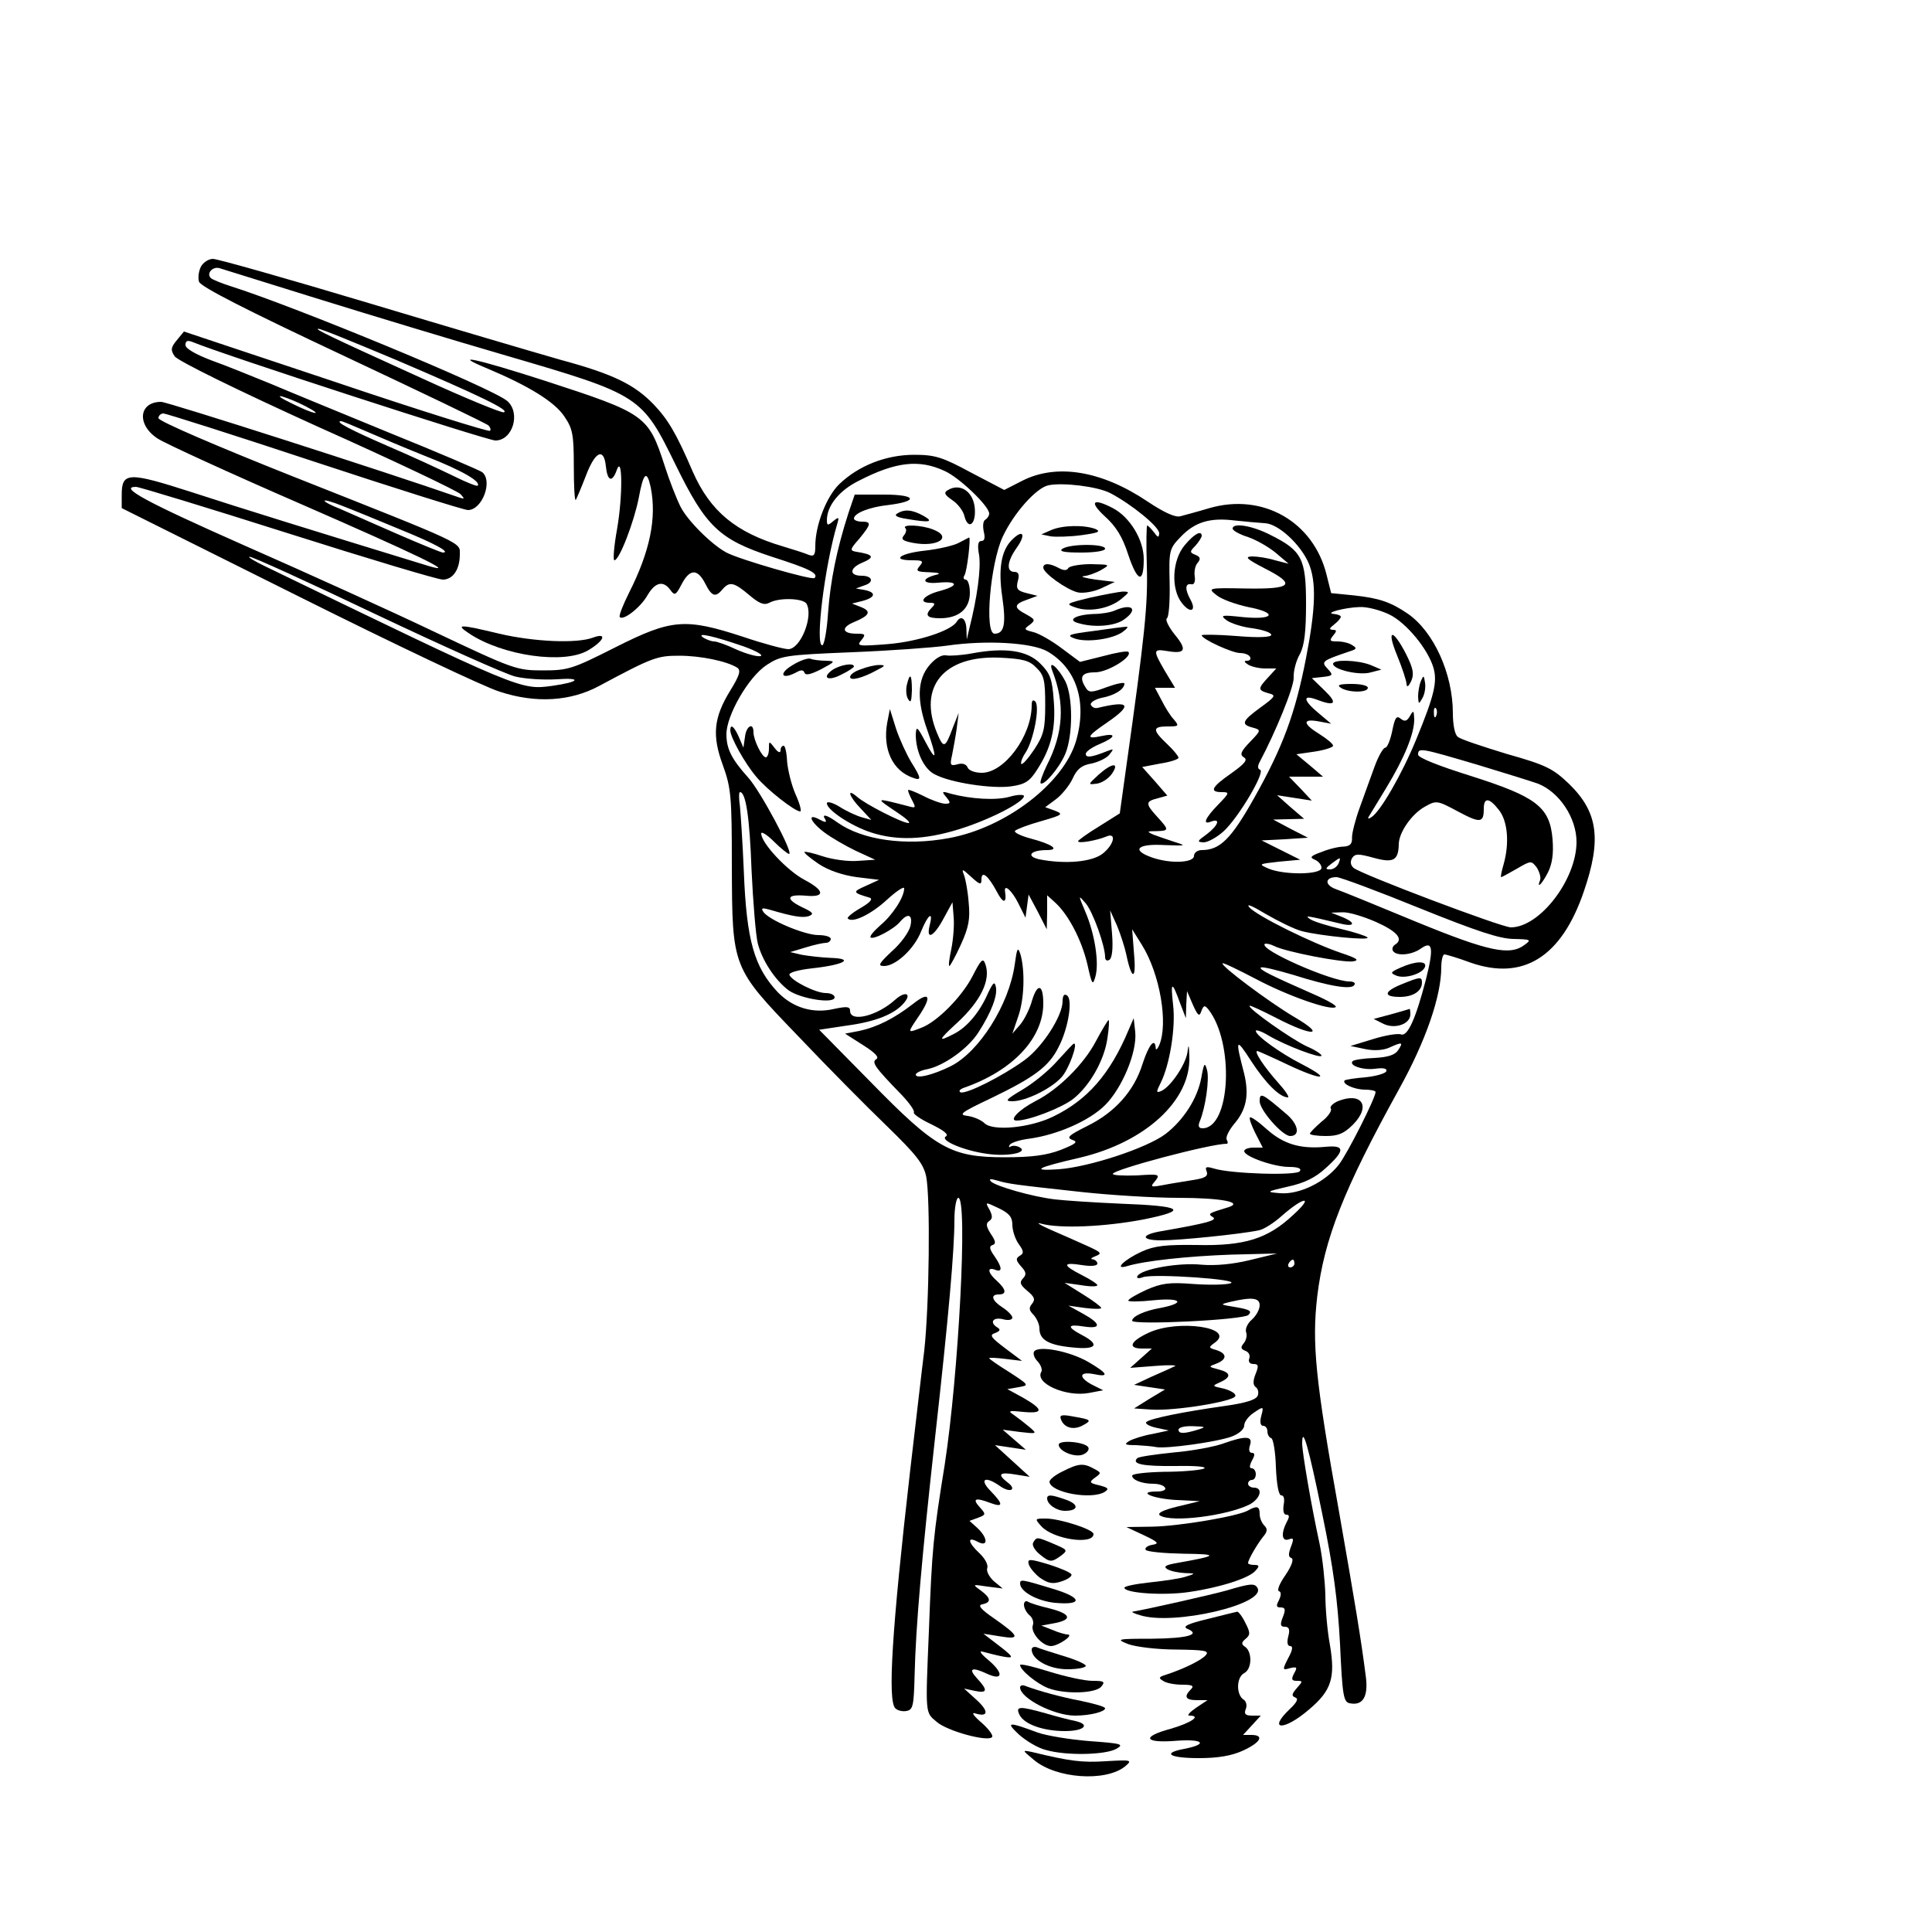 <?xml version="1.0" standalone="no"?>
<!DOCTYPE svg PUBLIC "-//W3C//DTD SVG 20010904//EN"
 "http://www.w3.org/TR/2001/REC-SVG-20010904/DTD/svg10.dtd">
<svg version="1.0" xmlns="http://www.w3.org/2000/svg"
 width="500pt" height="500pt" viewBox="0 0 500 500"
 preserveAspectRatio="xMidYMid meet">

<g transform="translate(0,500) scale(0.1,-0.1)"
fill="#000000" stroke="none">
<path d="M520 4310 c-6 -12 -8 -29 -5 -39 4 -13 124 -74 373 -191 202 -95 371
-176 376 -181 5 -5 7 -11 4 -14 -3 -3 -183 53 -399 126 l-393 131 -18 -22
c-16 -19 -17 -26 -6 -42 8 -12 163 -88 370 -182 197 -88 363 -167 370 -175 11
-12 10 -13 -2 -9 -198 69 -757 248 -773 248 -58 0 -64 -59 -9 -95 20 -13 188
-90 372 -170 298 -130 408 -183 330 -160 -284 87 -494 152 -613 191 -165 53
-182 53 -182 -7 l0 -34 455 -227 c250 -125 486 -237 523 -248 94 -31 184 -25
258 15 138 74 150 78 207 78 55 0 123 -14 150 -31 10 -7 6 -20 -18 -59 -43
-70 -48 -116 -19 -194 21 -58 23 -82 23 -259 1 -267 0 -263 174 -444 74 -78
176 -181 228 -231 76 -74 94 -97 101 -130 11 -57 8 -331 -5 -450 -7 -55 -23
-197 -37 -315 -47 -410 -58 -591 -38 -611 6 -6 19 -9 29 -7 17 3 19 14 21 93
3 127 19 308 53 615 35 313 50 484 50 563 0 31 5 57 10 57 25 0 1 -456 -35
-690 -30 -186 -33 -217 -41 -430 -9 -218 -10 -211 20 -236 27 -24 131 -52 143
-40 5 4 -8 21 -27 38 -19 16 -27 27 -17 24 35 -11 37 5 4 35 l-32 29 28 -6
c33 -7 34 2 5 33 -23 25 -13 30 27 11 40 -18 43 1 5 34 -23 19 -28 27 -15 23
11 -3 34 -9 50 -12 32 -6 30 -2 -20 36 l-30 23 44 -7 c53 -9 49 1 -17 47 -35
24 -42 34 -30 36 24 5 23 16 -4 36 -22 16 -22 16 17 10 l40 -5 -23 19 c-12 11
-20 26 -17 34 3 8 -6 25 -20 38 -30 28 -33 45 -5 30 28 -15 27 10 -1 36 l-20
18 22 8 c21 8 21 9 4 28 -20 22 -10 25 29 10 33 -12 33 -3 -1 32 -30 31 -13
39 25 12 27 -19 45 -9 19 10 -27 21 -20 27 21 20 l37 -6 -45 41 -45 41 40 -6
40 -6 -30 26 -30 26 45 -6 c44 -5 45 -5 24 13 -12 10 -30 24 -40 31 -17 11
-13 12 24 8 53 -5 53 6 1 36 l-42 23 29 5 c28 5 28 5 -24 39 -29 18 -52 34
-52 36 0 2 19 1 43 -2 l42 -5 -44 33 c-37 28 -41 34 -26 39 13 5 15 9 7 14
-22 13 -13 28 13 22 14 -4 25 -2 25 4 0 5 -11 17 -25 26 -28 18 -33 34 -10 34
21 0 19 13 -5 35 -24 21 -26 37 -5 29 20 -8 19 6 -2 36 -12 17 -14 25 -4 28 9
3 8 10 -5 29 -12 19 -13 27 -4 33 9 6 9 13 1 29 -12 21 -12 21 24 4 27 -13 35
-23 35 -43 0 -14 7 -36 16 -49 14 -19 14 -25 3 -31 -11 -7 -10 -12 4 -28 13
-14 14 -21 4 -31 -9 -10 -7 -16 12 -32 18 -15 21 -22 12 -33 -9 -11 -8 -17 4
-29 8 -9 15 -24 15 -35 0 -29 23 -43 84 -49 64 -7 74 7 26 32 -40 21 -38 29 5
22 46 -7 45 7 -2 33 l-38 21 43 -6 c23 -3 42 -3 42 0 0 3 -21 19 -47 35 l-48
30 43 -6 c23 -4 42 -4 42 0 0 3 -18 15 -40 26 -51 26 -51 34 0 26 25 -4 40 -2
40 4 0 5 -6 10 -12 11 -7 0 -4 4 7 8 18 7 15 10 -20 26 -22 10 -65 29 -95 42
-30 13 -41 21 -25 16 49 -13 164 -8 264 11 119 24 103 35 -61 41 -68 3 -143 8
-168 11 -59 7 -152 34 -165 46 -7 7 -2 8 15 3 30 -9 46 -11 220 -30 74 -8 187
-15 250 -15 107 0 169 -11 130 -24 -53 -16 -55 -17 -41 -26 13 -8 -17 -16
-132 -36 -55 -9 -56 -24 -1 -24 46 0 205 16 252 26 12 2 39 19 60 38 57 50 84
52 29 2 -66 -62 -126 -81 -251 -78 -78 1 -108 -2 -141 -17 -44 -20 -74 -48
-39 -38 45 14 158 26 269 30 l120 3 -70 -17 c-45 -11 -90 -15 -126 -12 -58 6
-154 -11 -165 -29 -4 -6 2 -8 15 -3 31 9 252 -6 226 -16 -11 -4 -54 -5 -96 -2
-63 5 -83 2 -122 -15 -26 -12 -47 -24 -47 -28 0 -3 30 -3 66 1 71 7 84 -7 17
-20 -41 -7 -73 -22 -73 -33 0 -12 288 2 301 15 10 10 3 14 -32 20 -43 7 -43 7
-14 14 56 13 75 10 75 -9 0 -11 -9 -27 -20 -37 -12 -10 -18 -25 -15 -33 3 -8
0 -21 -6 -28 -9 -11 -8 -15 4 -20 9 -3 13 -12 10 -20 -3 -8 1 -14 11 -14 13 0
14 -5 5 -27 -7 -18 -6 -28 1 -33 6 -4 8 -14 5 -22 -5 -11 -31 -19 -88 -27
-106 -15 -190 -32 -200 -41 -5 -4 7 -11 25 -15 l33 -7 -42 -9 c-24 -4 -51 -13
-60 -18 -15 -9 -12 -11 17 -11 19 -1 43 -3 52 -5 26 -5 156 13 195 27 19 7 33
19 33 29 0 9 11 24 25 33 25 17 26 17 19 -9 -4 -15 -2 -25 5 -25 6 0 11 -6 11
-14 0 -8 4 -16 10 -18 5 -1 11 -36 12 -75 2 -45 7 -73 14 -73 7 0 9 -10 6 -25
-2 -15 0 -25 7 -25 8 0 9 -5 1 -19 -15 -29 -13 -51 5 -45 13 5 14 2 6 -19 -7
-18 -7 -27 1 -29 7 -3 1 -20 -15 -44 -15 -21 -23 -40 -17 -42 6 -2 6 -10 0
-23 -8 -15 -7 -19 4 -19 12 0 14 -5 6 -25 -8 -20 -6 -25 5 -25 11 0 14 -7 9
-25 -4 -16 -2 -25 5 -25 8 0 6 -11 -5 -31 -16 -31 -15 -32 5 -26 18 4 19 2 10
-14 -8 -15 -6 -19 7 -19 16 0 16 -1 0 -19 -13 -15 -14 -20 -4 -24 9 -3 5 -12
-14 -30 -59 -56 -15 -57 50 -1 58 49 68 82 54 166 -7 37 -12 96 -12 131 -1 34
-7 94 -15 132 -22 101 -45 237 -45 259 0 50 17 -10 52 -182 29 -140 40 -224
46 -337 6 -133 9 -150 25 -153 34 -7 48 17 42 67 -13 102 -29 197 -70 431 -61
340 -70 434 -56 555 18 149 68 276 211 535 70 126 110 242 110 317 0 18 4 33
8 33 4 0 35 -9 67 -21 137 -48 236 14 294 184 46 134 37 205 -38 278 -42 40
-59 49 -162 78 -62 19 -120 38 -126 44 -8 5 -13 32 -13 61 0 103 -50 212 -117
258 -44 30 -74 40 -138 47 l-60 6 -12 48 c-34 137 -165 212 -303 172 -30 -9
-64 -18 -75 -21 -13 -4 -43 10 -85 38 -119 80 -235 99 -324 54 l-47 -24 -86
45 c-74 40 -93 46 -147 46 -73 0 -144 -28 -194 -76 -33 -32 -62 -106 -62 -160
0 -23 -3 -28 -17 -23 -9 4 -40 14 -67 22 -122 36 -188 91 -233 193 -43 100
-64 135 -101 174 -50 52 -105 79 -242 116 -63 18 -287 84 -497 147 -210 63
-390 114 -402 114 -11 0 -25 -9 -31 -20z m305 -84 c132 -41 350 -107 484 -146
349 -102 352 -104 440 -284 78 -159 112 -192 249 -237 97 -31 121 -43 110 -55
-7 -6 -194 48 -228 66 -39 21 -101 83 -119 119 -10 20 -29 68 -41 106 -42 130
-50 135 -308 219 -180 58 -249 73 -150 32 107 -45 173 -86 198 -123 22 -32 25
-47 25 -129 0 -51 2 -90 5 -88 2 3 14 31 26 62 24 64 47 75 52 25 4 -38 16
-43 28 -10 15 43 16 -66 1 -152 -8 -44 -11 -81 -7 -81 13 0 51 100 63 161 12
66 21 74 31 28 16 -80 -2 -166 -56 -273 -16 -32 -27 -60 -24 -63 9 -10 54 25
72 57 20 34 41 38 59 13 11 -15 14 -14 29 15 21 40 41 41 61 2 17 -34 27 -37
45 -15 18 21 30 18 69 -15 26 -22 38 -27 52 -20 25 14 86 12 96 -2 19 -32 -15
-118 -47 -118 -11 0 -64 14 -117 32 -150 49 -185 46 -330 -27 -111 -56 -122
-60 -188 -60 -68 0 -76 3 -279 99 -115 55 -338 156 -495 225 -253 112 -325
151 -279 151 8 0 185 -54 393 -120 208 -66 388 -120 401 -120 26 0 44 26 44
65 0 32 20 23 -432 202 -196 78 -348 143 -348 151 0 6 6 12 13 12 6 0 183 -56
391 -125 209 -69 387 -125 397 -125 37 0 65 75 37 98 -7 5 -114 51 -238 101
-124 51 -263 108 -310 128 -47 19 -115 47 -152 60 -42 16 -68 31 -68 40 0 11
5 13 18 8 79 -33 763 -255 784 -255 45 0 66 71 31 102 -37 33 -550 245 -718
298 -22 7 -44 16 -49 20 -13 12 4 31 22 26 10 -3 125 -39 257 -80z m199 -157
c220 -94 296 -131 280 -136 -6 -2 -101 37 -210 87 -249 113 -281 129 -270 129
5 1 95 -36 200 -80z m-234 -120 c52 -27 23 -22 -35 7 -27 13 -39 21 -25 18 14
-4 41 -15 60 -25z m157 -65 c32 -14 103 -44 158 -66 92 -36 141 -65 131 -75
-2 -2 -30 9 -62 25 -33 16 -108 51 -169 77 -99 43 -141 65 -122 65 3 0 32 -12
64 -26z m1498 -103 c38 -17 115 -91 115 -110 0 -6 -5 -13 -10 -16 -6 -3 -7
-17 -4 -31 4 -16 2 -24 -6 -24 -9 0 -11 -11 -6 -37 5 -35 -5 -109 -25 -188
l-7 -30 -1 28 c-1 26 -14 36 -25 18 -15 -24 -103 -52 -179 -58 -76 -6 -81 -5
-68 10 12 15 11 17 -12 17 -38 0 -41 16 -7 30 41 17 46 28 18 39 l-23 9 28 7
c33 9 35 22 5 28 l-23 4 22 8 c26 8 21 25 -7 25 -33 0 -32 20 2 34 33 14 29
21 -16 28 -17 3 -17 6 8 34 31 38 32 44 6 44 -11 0 -20 4 -20 8 0 14 41 30 89
35 80 10 72 27 -11 27 l-76 0 -16 -47 c-31 -96 -47 -177 -53 -259 -3 -46 -10
-84 -15 -84 -19 0 6 205 39 315 5 17 4 18 -11 6 -14 -12 -16 -11 -16 3 0 37
32 77 83 102 95 49 156 56 222 25z m428 -57 c54 -28 127 -87 127 -104 -1 -12
-3 -12 -14 3 -7 9 -15 17 -17 17 -2 0 -3 -47 -1 -105 3 -100 -5 -177 -54 -525
l-16 -115 -54 -34 c-30 -18 -54 -36 -54 -38 0 -7 49 2 73 12 27 12 21 -20 -9
-44 -28 -22 -97 -28 -164 -15 -36 8 -23 24 19 24 35 0 15 15 -42 30 -26 7 -44
16 -40 20 4 4 35 16 68 25 55 16 58 18 35 27 l-25 9 27 20 c15 11 35 35 44 54
11 25 24 35 49 39 18 4 39 14 46 23 12 15 12 16 -6 9 -40 -16 -55 -18 -55 -7
0 6 16 17 35 25 43 18 46 30 5 21 -41 -9 -38 -1 15 35 67 46 59 58 -24 38 -8
-2 -15 2 -18 8 -2 6 11 14 28 18 33 6 59 22 59 37 0 4 -20 0 -45 -9 -40 -15
-47 -15 -55 -2 -18 28 -11 40 24 40 33 0 99 41 86 53 -3 3 -32 -2 -65 -11
l-60 -15 -47 35 c-25 19 -58 38 -73 42 -25 6 -26 8 -10 19 15 12 14 14 -9 27
-33 17 -33 26 2 38 l27 10 -28 7 c-24 6 -28 11 -23 31 5 17 2 24 -9 24 -21 0
-19 27 6 62 25 35 17 50 -12 21 -28 -28 -36 -75 -25 -149 10 -69 5 -94 -20
-94 -27 0 -11 182 21 251 28 60 86 126 118 133 37 8 127 -3 160 -20z m-1838
-94 c89 -36 133 -60 111 -60 -4 0 -58 22 -120 49 -61 27 -128 56 -148 65 -21
8 -38 17 -38 20 0 3 21 -3 48 -14 26 -10 92 -37 147 -60z m2238 16 c35 -1 93
-55 114 -104 20 -48 18 -117 -7 -245 -28 -144 -60 -230 -133 -360 -61 -109
-90 -137 -137 -137 -11 0 -20 -7 -20 -15 0 -18 -61 -21 -109 -4 -54 19 -38 36
32 32 57 -2 59 -2 27 8 -19 6 -44 15 -55 19 -18 8 -17 9 8 9 33 1 33 3 2 37
-31 34 -31 40 1 48 l25 7 -32 37 -33 37 47 9 c26 4 47 11 47 15 0 4 -13 20
-30 36 -38 36 -38 45 2 45 29 0 30 1 16 18 -9 9 -23 32 -32 50 l-17 32 26 0
26 0 -26 43 c-32 55 -31 58 6 52 47 -8 52 3 19 43 -16 20 -25 39 -20 42 5 3 8
44 7 92 -2 83 -1 88 28 118 37 39 76 51 140 43 28 -3 63 -6 78 -7z m-2300
-236 c173 -82 336 -155 361 -161 25 -6 73 -9 106 -7 68 5 60 -7 -11 -17 -82
-11 -79 -12 -744 310 -27 13 -45 24 -39 24 6 1 153 -66 327 -149z m2622 0 c44
-21 101 -90 115 -139 10 -36 2 -71 -45 -185 -37 -90 -93 -187 -116 -201 -7 -5
-10 -4 -7 1 3 5 23 38 45 74 48 79 73 141 73 178 -1 24 -2 25 -11 9 -8 -14
-14 -15 -24 -7 -11 9 -15 3 -22 -32 -5 -24 -13 -43 -18 -43 -5 0 -18 -22 -28
-50 -10 -27 -27 -75 -38 -105 -11 -30 -20 -65 -20 -77 1 -17 -5 -23 -22 -24
-12 0 -38 -6 -57 -14 -28 -10 -32 -14 -17 -20 9 -4 17 -13 17 -21 0 -18 -96
-19 -137 -2 -27 12 -26 12 27 18 l55 5 -50 25 -50 25 60 3 60 4 -45 23 -45 24
40 1 40 1 -35 30 -35 31 45 -7 45 -7 -29 31 -30 31 44 0 44 0 -34 29 -35 29
48 7 c26 4 47 11 47 15 0 5 -16 18 -35 30 -44 27 -45 41 -2 33 l32 -6 -32 27
c-40 33 -43 49 -7 36 49 -19 57 -11 23 22 l-34 33 28 3 c27 3 28 5 13 21 -18
19 -15 21 59 46 16 5 17 8 5 15 -8 6 -26 10 -39 10 -20 0 -21 2 -11 15 10 12
10 15 -1 15 -10 1 -9 4 4 14 9 7 17 16 17 20 0 3 -8 6 -17 7 -29 2 28 17 66
18 19 1 53 -8 76 -19z m-1670 -83 c33 -12 52 -23 43 -25 -9 -2 -37 6 -62 17
-25 12 -51 21 -58 21 -7 0 -20 5 -28 10 -21 15 30 3 105 -23z m786 -13 c75
-44 103 -130 74 -231 -32 -110 -182 -225 -329 -252 -113 -21 -224 -5 -288 40
-29 21 -43 24 -32 8 4 -8 0 -8 -15 0 -33 18 -25 -5 12 -33 17 -13 55 -35 82
-48 l50 -23 -46 -3 c-25 -2 -66 4 -90 12 -24 8 -45 13 -47 11 -2 -2 15 -16 37
-31 26 -17 62 -29 98 -34 l58 -7 -35 -16 c-34 -15 -34 -17 10 -30 10 -3 3 -12
-23 -27 -21 -12 -36 -25 -33 -27 12 -13 61 11 102 49 24 22 44 35 44 29 0 -23
-30 -69 -61 -95 -17 -15 -29 -29 -26 -32 7 -7 60 21 76 40 21 25 34 19 27 -11
-4 -16 -25 -45 -48 -65 -34 -32 -37 -38 -20 -38 30 0 78 44 96 90 18 44 32 54
22 15 -10 -40 11 -29 36 18 l23 42 3 -38 c2 -21 -1 -58 -6 -83 -5 -24 -8 -44
-5 -44 2 0 16 25 30 56 20 44 24 66 20 107 -2 29 -8 61 -12 72 -7 18 -5 17 18
-4 23 -21 27 -22 27 -7 0 24 17 11 40 -32 16 -31 26 -31 21 1 -3 21 18 2 34
-30 l19 -38 4 30 4 30 24 -45 23 -45 1 44 0 44 21 -19 c34 -31 68 -96 83 -159
12 -54 14 -57 21 -32 10 36 -2 111 -26 167 -19 45 -19 45 1 22 19 -23 50 -110
50 -139 0 -8 5 -11 11 -7 7 4 10 29 7 67 l-5 61 18 -40 c9 -22 20 -56 24 -75
14 -67 26 -66 20 1 l-5 65 25 -40 c47 -75 69 -204 45 -260 -5 -11 -9 -14 -9
-7 -2 28 -18 8 -34 -41 -22 -71 -72 -126 -143 -161 -48 -24 -55 -30 -39 -36
16 -5 10 -10 -30 -26 -37 -14 -75 -19 -145 -19 -139 0 -178 22 -347 195 l-133
135 73 11 c74 10 123 30 147 59 20 24 3 31 -23 8 -46 -42 -117 -60 -117 -29 0
11 -8 12 -41 5 -55 -13 -107 3 -146 43 -61 65 -81 133 -88 313 -3 72 -8 147
-10 168 -3 20 -3 37 0 37 15 0 25 -63 30 -202 4 -84 11 -169 16 -189 11 -44
45 -96 80 -122 31 -22 119 -36 119 -18 0 6 -10 11 -23 11 -26 0 -89 32 -94 47
-2 6 23 13 59 17 82 9 111 25 48 27 -25 1 -58 5 -75 8 l-30 7 40 12 c22 7 46
12 53 12 6 0 12 5 12 10 0 6 -15 10 -32 10 -36 0 -131 40 -143 61 -6 9 -2 10
16 5 61 -18 86 -22 102 -17 15 6 11 10 -19 24 -42 21 -38 33 11 29 51 -5 50
13 -3 41 -44 23 -112 95 -112 120 0 6 15 -3 33 -21 18 -18 36 -32 39 -32 13 0
-74 163 -106 198 -43 48 -56 74 -56 112 0 49 57 148 104 179 37 24 48 26 220
33 100 4 210 12 246 17 103 15 221 8 261 -15z m1006 -166 c-3 -8 -6 -5 -6 6
-1 11 2 17 5 13 3 -3 4 -12 1 -19z m106 -127 c73 -22 143 -44 157 -49 56 -22
100 -89 100 -151 0 -97 -95 -221 -170 -221 -24 0 -389 138 -407 154 -8 7 -9
16 -4 25 8 12 16 12 56 1 51 -14 64 -7 65 35 0 30 33 78 67 97 30 17 32 17 86
-12 58 -31 67 -30 67 7 0 30 14 29 39 -3 23 -29 28 -86 12 -142 -5 -17 -8 -32
-6 -32 2 0 20 10 41 22 36 21 37 21 51 3 7 -11 11 -25 9 -32 -10 -25 4 -12 20
19 11 22 15 48 12 86 -7 84 -42 110 -212 164 -83 26 -136 47 -136 55 0 19 7
17 153 -26z m-359 -256 c-4 -8 -13 -15 -22 -15 -13 0 -12 3 4 15 24 18 25 18
18 0z m209 -115 c149 -60 209 -80 245 -80 43 -1 46 -2 28 -15 -38 -29 -92 -18
-280 59 -99 41 -194 80 -209 85 -30 11 -28 31 2 31 9 0 106 -36 214 -80z
m-303 -60 c47 -12 177 -25 169 -16 -4 4 -35 14 -69 22 -34 8 -70 19 -79 25
-16 11 -12 10 77 -11 39 -10 42 2 5 17 l-28 11 29 1 c16 1 55 -11 87 -25 56
-25 72 -45 49 -59 -6 -4 -8 -11 -5 -16 9 -14 48 -11 72 6 31 22 34 2 13 -81
-26 -100 -47 -147 -64 -141 -8 3 -40 -2 -72 -12 l-59 -18 38 -8 c24 -5 48 -3
63 4 33 15 36 14 23 -6 -8 -13 -26 -19 -62 -21 -28 -1 -53 -5 -56 -8 -12 -11
26 -24 57 -20 22 3 32 1 30 -6 -2 -6 -26 -13 -54 -16 -27 -2 -51 -6 -54 -8 -8
-9 25 -24 53 -24 15 0 27 -3 27 -6 0 -15 -72 -158 -95 -188 -35 -45 -102 -78
-152 -74 -37 3 -37 4 20 17 42 9 71 23 98 48 51 46 50 60 -1 55 -65 -6 -108 7
-151 45 -22 20 -42 34 -44 31 -3 -2 4 -21 14 -41 l19 -37 -24 0 c-13 0 -24 -4
-24 -9 0 -14 77 -41 116 -41 23 0 33 -4 28 -11 -7 -12 -178 -7 -223 7 -20 6
-23 4 -18 -8 4 -12 -4 -17 -36 -22 -23 -4 -58 -9 -77 -13 -33 -6 -34 -5 -20
11 13 17 10 18 -48 14 -34 -1 -62 0 -62 4 0 11 252 78 295 78 3 0 3 5 0 10 -4
6 5 24 18 40 33 38 40 76 27 131 -24 92 -22 95 18 33 37 -57 74 -94 95 -94 5
0 -7 18 -26 39 -34 38 -63 81 -53 81 2 0 38 -16 80 -36 87 -41 116 -40 35 2
-55 28 -119 74 -119 86 0 4 15 -1 33 -12 44 -26 137 -61 137 -52 0 4 -17 15
-38 24 -39 18 -154 99 -148 105 1 2 33 -13 70 -32 95 -49 130 -46 44 4 -64 38
-190 132 -184 138 2 2 41 -17 87 -41 83 -44 195 -83 206 -72 3 3 -21 17 -53
31 -118 52 -146 66 -141 71 3 3 40 -6 84 -19 95 -30 151 -39 158 -26 4 5 -2 9
-13 9 -46 0 -233 82 -219 97 3 2 14 0 24 -5 28 -15 178 -44 205 -40 17 3 10 8
-32 22 -76 26 -216 95 -237 118 -9 11 9 3 42 -17 33 -19 75 -40 95 -45z m-316
-186 l15 -39 1 35 2 35 15 -35 c13 -29 17 -32 22 -17 6 16 9 16 18 5 68 -86
58 -308 -15 -308 -10 0 -12 6 -7 18 15 36 25 108 19 132 -6 22 -8 20 -15 -19
-10 -54 -46 -110 -93 -146 -48 -36 -196 -85 -276 -91 -74 -5 -58 4 55 30 169
40 287 148 283 261 -1 33 -2 35 -5 11 -5 -32 -45 -91 -69 -100 -12 -5 -12 -2
0 22 23 46 39 142 32 201 -7 62 -3 63 18 5z m296 -674 c0 -5 -5 -10 -11 -10
-5 0 -7 5 -4 10 3 6 8 10 11 10 2 0 4 -4 4 -10z m-250 -430 c-36 -11 -50 -11
-50 0 0 6 17 10 38 9 33 -1 34 -2 12 -9z"/>
<path d="M1215 3360 c86 -57 245 -80 307 -43 41 24 51 47 13 33 -42 -16 -153
-11 -243 10 -104 25 -115 25 -77 0z"/>
<path d="M2452 3731 c-10 -6 -7 -12 12 -25 14 -9 29 -28 32 -42 9 -35 29 -23
27 17 -2 46 -38 71 -71 50z"/>
<path d="M2322 3671 c-9 -5 -1 -10 25 -14 59 -10 71 -8 43 8 -29 16 -49 18
-68 6z"/>
<path d="M2343 3633 c4 -3 2 -12 -4 -19 -8 -10 -2 -14 24 -19 64 -12 104 15
51 35 -28 11 -81 14 -71 3z"/>
<path d="M2481 3595 c-13 -7 -52 -16 -87 -20 -65 -7 -89 -25 -33 -25 27 0 30
-2 19 -15 -11 -13 -7 -15 26 -16 22 -1 30 -3 19 -6 -42 -10 -40 -25 3 -21 53
5 55 -8 2 -22 -40 -11 -55 -30 -23 -30 13 0 14 -3 5 -12 -20 -20 -14 -28 21
-28 48 0 77 24 77 66 0 19 -5 34 -11 34 -5 0 -7 5 -3 11 7 11 17 100 12 98 -2
-1 -14 -7 -27 -14z"/>
<path d="M2859 3664 c29 -26 46 -53 61 -100 24 -71 40 -75 40 -11 0 50 -36
109 -80 132 -52 27 -62 17 -21 -21z"/>
<path d="M2720 3628 l-25 -11 24 -5 c14 -2 50 -1 80 3 43 6 51 9 36 16 -29 11
-86 10 -115 -3z"/>
<path d="M2750 3580 c-11 -7 3 -10 48 -10 35 0 62 4 62 10 0 13 -90 13 -110 0z"/>
<path d="M2700 3531 c0 -14 60 -57 89 -64 13 -3 40 1 60 10 l36 17 -50 6 c-27
4 -41 8 -30 9 11 1 31 8 45 16 24 14 23 14 -27 15 -28 0 -55 -5 -58 -10 -4 -7
-12 -7 -25 0 -24 13 -40 13 -40 1z"/>
<path d="M2820 3453 c-61 -15 -63 -16 -37 -25 36 -13 89 -3 119 22 22 18 22
19 3 19 -11 -1 -49 -8 -85 -16z"/>
<path d="M2885 3420 c-11 -5 -36 -9 -55 -9 -47 -2 -70 -16 -38 -24 41 -12 93
-7 116 9 39 27 23 44 -23 24z"/>
<path d="M2830 3367 c-64 -8 -71 -11 -50 -19 31 -12 101 -2 126 17 11 8 15 14
9 13 -5 0 -44 -5 -85 -11z"/>
<path d="M2843 2995 c-28 -26 -28 -26 -4 -23 13 2 30 13 39 26 20 30 0 28 -35
-3z"/>
<path d="M3190 3632 c0 -5 18 -15 40 -22 21 -7 54 -26 72 -41 l33 -28 -35 9
c-19 6 -46 10 -60 10 -20 -1 -13 -7 33 -31 83 -42 71 -54 -49 -52 -98 2 -99 1
-76 -17 13 -11 50 -24 82 -31 78 -15 68 -34 -14 -26 -55 6 -59 5 -42 -8 11 -8
41 -18 68 -21 26 -4 48 -11 48 -17 0 -6 -31 -8 -90 -3 -49 4 -90 4 -90 2 0
-10 79 -46 99 -46 11 0 23 -4 26 -10 3 -5 0 -10 -7 -10 -9 0 -9 -3 2 -10 8 -5
28 -10 44 -10 l29 0 -21 -23 c-27 -29 -27 -33 0 -41 21 -5 20 -8 -20 -37 -48
-35 -51 -44 -20 -52 22 -6 22 -7 -7 -37 -24 -25 -27 -33 -16 -40 11 -6 3 -16
-32 -41 -52 -36 -58 -49 -25 -49 21 0 20 -2 -10 -33 -34 -35 -41 -53 -17 -43
25 9 17 -11 -12 -33 -25 -18 -26 -20 -8 -21 11 0 34 13 51 28 38 34 110 155
95 160 -6 2 -7 9 -1 20 41 77 89 194 88 218 -1 16 6 44 16 61 12 23 16 59 16
131 0 116 -11 137 -91 177 -48 25 -99 33 -99 17z"/>
<path d="M3066 3589 c-33 -39 -36 -114 -7 -150 22 -28 38 -20 22 9 -15 27 -14
43 2 40 7 -2 11 6 9 20 -2 13 1 29 8 36 8 10 6 15 -6 20 -15 6 -16 8 0 24 9
10 16 22 16 25 0 16 -20 5 -44 -24z"/>
<path d="M3616 3303 c13 -32 24 -65 24 -73 1 -10 5 -7 12 7 8 18 6 32 -13 70
-35 68 -52 66 -23 -4z"/>
<path d="M3450 3282 c0 -15 69 -31 98 -22 l27 7 -28 12 c-33 13 -97 15 -97 3z"/>
<path d="M3677 3237 c-4 -10 -7 -28 -7 -40 1 -20 2 -20 11 -4 6 10 9 28 7 40
-3 20 -4 20 -11 4z"/>
<path d="M3470 3220 c20 -13 70 -13 70 0 0 6 -19 10 -42 10 -32 0 -39 -3 -28
-10z"/>
<path d="M2515 3309 c-27 -5 -58 -7 -67 -5 -11 2 -28 -8 -43 -26 -31 -37 -33
-90 -5 -168 26 -74 24 -85 -5 -30 -21 40 -24 42 -25 19 0 -44 21 -89 49 -103
41 -22 150 -38 198 -31 36 5 48 13 67 43 37 57 49 108 43 180 -4 55 -9 69 -35
95 -34 34 -91 42 -177 26z m167 -37 c20 -19 23 -33 23 -96 0 -63 -4 -78 -28
-115 -16 -24 -31 -41 -34 -38 -2 3 2 16 11 29 21 32 38 120 25 133 -6 5 -9 2
-9 -10 0 -80 -71 -175 -129 -175 -18 0 -34 6 -37 14 -3 8 -13 12 -26 8 -19 -5
-20 -2 -14 24 3 16 9 47 12 69 l5 40 -15 -38 c-20 -54 -24 -55 -41 -14 -50
120 18 201 162 195 60 -3 77 -7 95 -26z"/>
<path d="M2050 3278 c-35 -21 -28 -38 9 -19 14 8 20 8 23 0 3 -8 17 -4 43 9
37 20 38 21 13 22 -14 0 -32 2 -40 5 -7 3 -29 -5 -48 -17z"/>
<path d="M2154 3266 c-29 -21 -10 -30 25 -11 17 8 31 18 31 20 0 11 -37 4 -56
-9z"/>
<path d="M2228 3268 c-16 -5 -28 -14 -28 -20 0 -11 32 -3 70 18 22 11 22 13 5
13 -11 0 -32 -5 -47 -11z"/>
<path d="M2723 3265 c34 -86 29 -162 -14 -246 -11 -23 -18 -43 -16 -46 8 -8
49 40 64 76 20 48 20 148 0 188 -19 36 -45 58 -34 28z"/>
<path d="M2347 3228 c-3 -12 -2 -29 3 -37 7 -12 9 -6 10 22 0 42 -5 48 -13 15z"/>
<path d="M2296 3129 c-12 -68 14 -124 67 -142 22 -8 22 -2 -5 41 -12 20 -30
59 -39 86 l-16 51 -7 -36z"/>
<path d="M1890 3110 c0 -18 38 -86 67 -120 28 -34 100 -90 114 -90 4 0 -1 20
-12 44 -11 25 -20 63 -22 85 -1 23 -5 41 -9 41 -5 0 -8 -6 -8 -12 0 -8 -7 -5
-15 6 -15 19 -15 19 -15 -2 0 -12 -4 -22 -8 -22 -10 0 -32 45 -32 65 0 27 -19
16 -22 -12 l-4 -28 -12 28 c-12 27 -22 35 -22 17z"/>
<path d="M2350 2955 c0 -4 5 -16 11 -27 10 -19 9 -20 -12 -14 -86 22 -86 23
-25 -18 21 -14 34 -26 27 -26 -16 0 -112 49 -133 68 -28 24 -21 1 10 -31 l27
-29 -25 7 c-14 4 -40 16 -57 27 -18 11 -33 15 -33 9 0 -17 62 -58 113 -75 67
-22 139 -20 229 8 78 24 168 70 168 86 0 4 -17 4 -37 -2 -36 -10 -100 -6 -153
8 -22 7 -24 6 -11 -9 12 -15 11 -17 -3 -17 -9 0 -35 9 -56 20 -22 11 -40 18
-40 15z"/>
<path d="M2626 2503 c-15 -104 -92 -225 -165 -262 -46 -23 -91 -34 -91 -22 0
4 13 11 30 14 43 9 105 53 132 95 33 51 51 97 45 119 -3 14 -7 10 -20 -17 -21
-49 -54 -88 -87 -105 -44 -23 -43 -18 6 27 62 57 89 112 74 153 -6 17 -11 12
-33 -31 -27 -53 -92 -119 -133 -134 -36 -14 -36 -14 -9 26 38 55 32 71 -12 36
-49 -38 -93 -60 -139 -70 l-37 -7 47 -30 c30 -19 42 -31 34 -36 -13 -8 -5 -20
65 -92 20 -21 35 -42 32 -46 -2 -4 18 -18 46 -31 32 -16 45 -26 37 -31 -17
-10 47 -37 106 -45 53 -8 107 3 86 16 -8 5 -18 6 -24 3 -5 -3 -6 -2 -3 4 4 6
26 13 50 16 74 10 157 47 197 87 44 44 83 137 78 189 l-4 36 -13 -30 c-48
-115 -107 -182 -196 -225 -60 -29 -155 -38 -177 -17 -8 8 -28 17 -44 19 -25 3
-17 9 61 46 112 54 150 82 175 133 25 48 37 124 21 133 -7 5 -11 -1 -11 -15 0
-38 -52 -119 -99 -153 -58 -42 -150 -88 -165 -83 -6 3 -2 8 9 12 126 44 205
128 205 218 0 50 -15 54 -29 8 -6 -22 -20 -50 -31 -63 l-20 -23 15 44 c16 45
18 118 6 161 -7 21 -9 17 -15 -27z"/>
<path d="M2836 2305 c-31 -59 -97 -125 -157 -155 -42 -22 -69 -50 -48 -50 32
0 114 32 145 55 44 34 82 101 90 158 4 26 5 47 3 47 -2 0 -17 -25 -33 -55z"/>
<path d="M2736 2254 c-21 -24 -61 -57 -90 -74 -42 -25 -47 -30 -26 -30 34 0
100 32 127 62 19 20 44 90 32 87 -2 0 -21 -21 -43 -45z"/>
<path d="M3625 2496 c-27 -12 -28 -14 -11 -21 22 -9 68 5 74 23 5 16 -25 15
-63 -2z"/>
<path d="M3628 2453 c-47 -19 -49 -33 -5 -33 34 0 57 15 57 37 0 16 -5 15 -52
-4z"/>
<path d="M3600 2375 l-45 -12 26 -13 c30 -14 69 0 69 25 0 8 -1 14 -2 14 -2
-1 -23 -7 -48 -14z"/>
<path d="M3260 2150 c0 -23 59 -90 79 -90 27 0 21 31 -10 57 -63 54 -69 57
-69 33z"/>
<path d="M3462 2150 c-13 -6 -21 -14 -18 -19 4 -5 -7 -21 -24 -34 -16 -14 -30
-28 -30 -31 0 -3 18 -6 41 -6 32 0 47 6 71 30 47 48 22 85 -40 60z"/>
<path d="M2973 1551 c-48 -22 -56 -41 -17 -41 l25 0 -28 -25 -28 -25 65 5 c36
3 58 2 50 -1 -8 -4 -35 -16 -60 -27 l-45 -21 40 -6 40 -6 -40 -24 -40 -25 45
-3 c60 -4 213 21 217 35 2 6 -11 14 -29 19 -32 7 -32 7 -10 17 29 13 28 25 -5
33 -26 7 -26 7 -5 15 28 11 28 26 0 35 -21 6 -21 7 -3 20 52 39 -97 60 -172
25z"/>
<path d="M2676 1502 c-3 -6 1 -17 10 -26 8 -9 12 -21 9 -26 -18 -30 64 -66
123 -55 l37 7 -28 14 c-36 19 -35 35 3 28 42 -9 38 1 -13 31 -48 28 -130 44
-141 27z"/>
<path d="M2746 1326 c8 -21 32 -28 56 -15 24 13 23 15 -24 23 -31 6 -37 4 -32
-8z"/>
<path d="M3165 1264 c-22 -8 -80 -19 -128 -23 -48 -5 -91 -11 -94 -15 -15 -15
15 -21 100 -20 54 1 84 -2 72 -7 -11 -4 -57 -8 -102 -8 -46 -1 -83 -5 -83 -10
0 -11 25 -21 55 -21 13 0 27 -4 30 -10 4 -6 -6 -10 -21 -10 -54 0 -10 -19 51
-22 l60 -3 -58 -14 c-37 -9 -53 -17 -45 -23 30 -19 172 -1 231 28 29 15 37 44
12 44 -8 0 -15 5 -15 10 0 6 5 10 10 10 6 0 10 7 10 15 0 8 -5 15 -10 15 -7 0
-7 6 0 20 8 14 8 20 0 20 -7 0 -9 8 -5 20 8 24 -11 25 -70 4z"/>
<path d="M2740 1261 c0 -16 39 -33 61 -26 11 4 18 12 16 18 -4 15 -77 22 -77
8z"/>
<path d="M2750 1192 c-19 -9 -34 -21 -34 -27 3 -28 109 -47 143 -26 12 8 9 11
-14 17 -26 6 -27 8 -11 20 17 12 16 13 -3 23 -27 15 -40 14 -81 -7z"/>
<path d="M2710 1122 c0 -15 24 -32 46 -32 36 0 37 17 2 29 -37 13 -48 14 -48
3z"/>
<path d="M3230 1091 c-26 -15 -179 -41 -249 -42 l-66 -1 45 -21 c38 -18 41
-22 22 -25 -12 -2 -20 -8 -17 -13 4 -5 48 -9 98 -10 93 -1 90 -5 -17 -24 -29
-5 -36 -9 -25 -16 8 -5 28 -9 44 -10 30 -1 30 -1 5 -9 -14 -5 -55 -11 -92 -15
-38 -4 -68 -10 -68 -14 0 -14 102 -21 168 -11 77 11 157 36 172 56 10 11 9 14
-4 14 -9 0 -16 2 -16 5 0 8 23 48 39 68 11 13 12 20 3 29 -7 7 -12 20 -12 30
0 20 -7 22 -30 9z"/>
<path d="M2695 1050 c31 -34 135 -49 135 -20 0 12 -88 40 -123 40 -29 0 -30 0
-12 -20z"/>
<path d="M2674 1008 c-4 -6 3 -19 16 -30 27 -22 31 -22 56 -4 18 14 17 15 -18
30 -45 19 -45 19 -54 4z"/>
<path d="M2662 953 c2 -9 15 -25 29 -36 22 -15 33 -17 55 -10 16 5 28 13 27
18 -1 5 -27 16 -58 26 -50 15 -56 15 -53 2z"/>
<path d="M2640 902 c0 -21 44 -45 89 -50 76 -7 72 14 -7 37 -78 24 -82 24 -82
13z"/>
<path d="M3175 884 c-39 -11 -212 -50 -244 -55 -3 -1 5 -5 19 -9 87 -28 330
29 304 71 -7 12 -19 11 -79 -7z"/>
<path d="M2650 847 c0 -8 6 -20 14 -27 8 -6 12 -18 9 -26 -7 -18 24 -54 47
-54 18 0 61 29 43 30 -6 0 -24 5 -40 12 l-28 11 33 6 c48 9 44 24 -10 38 -26
6 -52 14 -58 18 -5 3 -10 0 -10 -8z"/>
<path d="M3125 810 c-50 -12 -65 -19 -53 -25 37 -15 3 -25 -90 -26 -92 0 -95
-1 -62 -14 19 -7 75 -14 124 -14 73 -1 86 -3 77 -14 -10 -13 -59 -37 -106 -52
-16 -5 -17 -8 -5 -15 8 -6 31 -10 50 -10 26 0 31 -3 22 -12 -19 -19 -14 -28
16 -28 l27 0 -30 -20 c-16 -11 -24 -20 -17 -20 32 0 6 -18 -48 -34 -78 -21
-69 -38 16 -31 69 5 81 -9 19 -21 -59 -11 -39 -24 38 -24 49 0 85 6 115 20 45
21 55 40 20 40 l-21 0 23 25 23 25 -22 0 c-18 0 -22 4 -17 17 4 9 1 20 -5 24
-20 12 -20 58 1 69 21 11 21 57 1 69 -9 6 -8 11 3 20 12 10 12 16 -1 41 -8 17
-18 29 -21 29 -4 -1 -38 -9 -77 -19z"/>
<path d="M2670 731 c0 -26 45 -51 92 -51 26 0 48 4 48 9 0 4 -26 16 -57 25
-32 10 -64 20 -70 23 -7 2 -13 0 -13 -6z"/>
<path d="M2640 691 c0 -13 44 -49 73 -60 42 -16 122 -14 137 4 11 13 7 15 -23
15 -20 0 -70 11 -112 24 -41 13 -75 21 -75 17z"/>
<path d="M2640 633 c0 -28 88 -73 142 -73 39 0 78 10 78 19 0 4 -28 12 -62 19
-56 11 -107 25 -145 39 -7 3 -13 1 -13 -4z"/>
<path d="M2639 561 c13 -24 62 -41 117 -41 50 0 67 17 27 26 -15 3 -50 12 -77
20 -68 19 -79 19 -67 -5z"/>
<path d="M2637 511 c18 -16 49 -35 70 -40 52 -15 153 -13 182 3 21 12 14 14
-69 20 -51 4 -111 14 -134 22 -78 29 -84 28 -49 -5z"/>
<path d="M2675 446 c57 -49 185 -58 236 -18 20 17 19 18 -49 14 -62 -4 -93 0
-192 24 -25 5 -25 5 5 -20z"/>
</g>
</svg>

